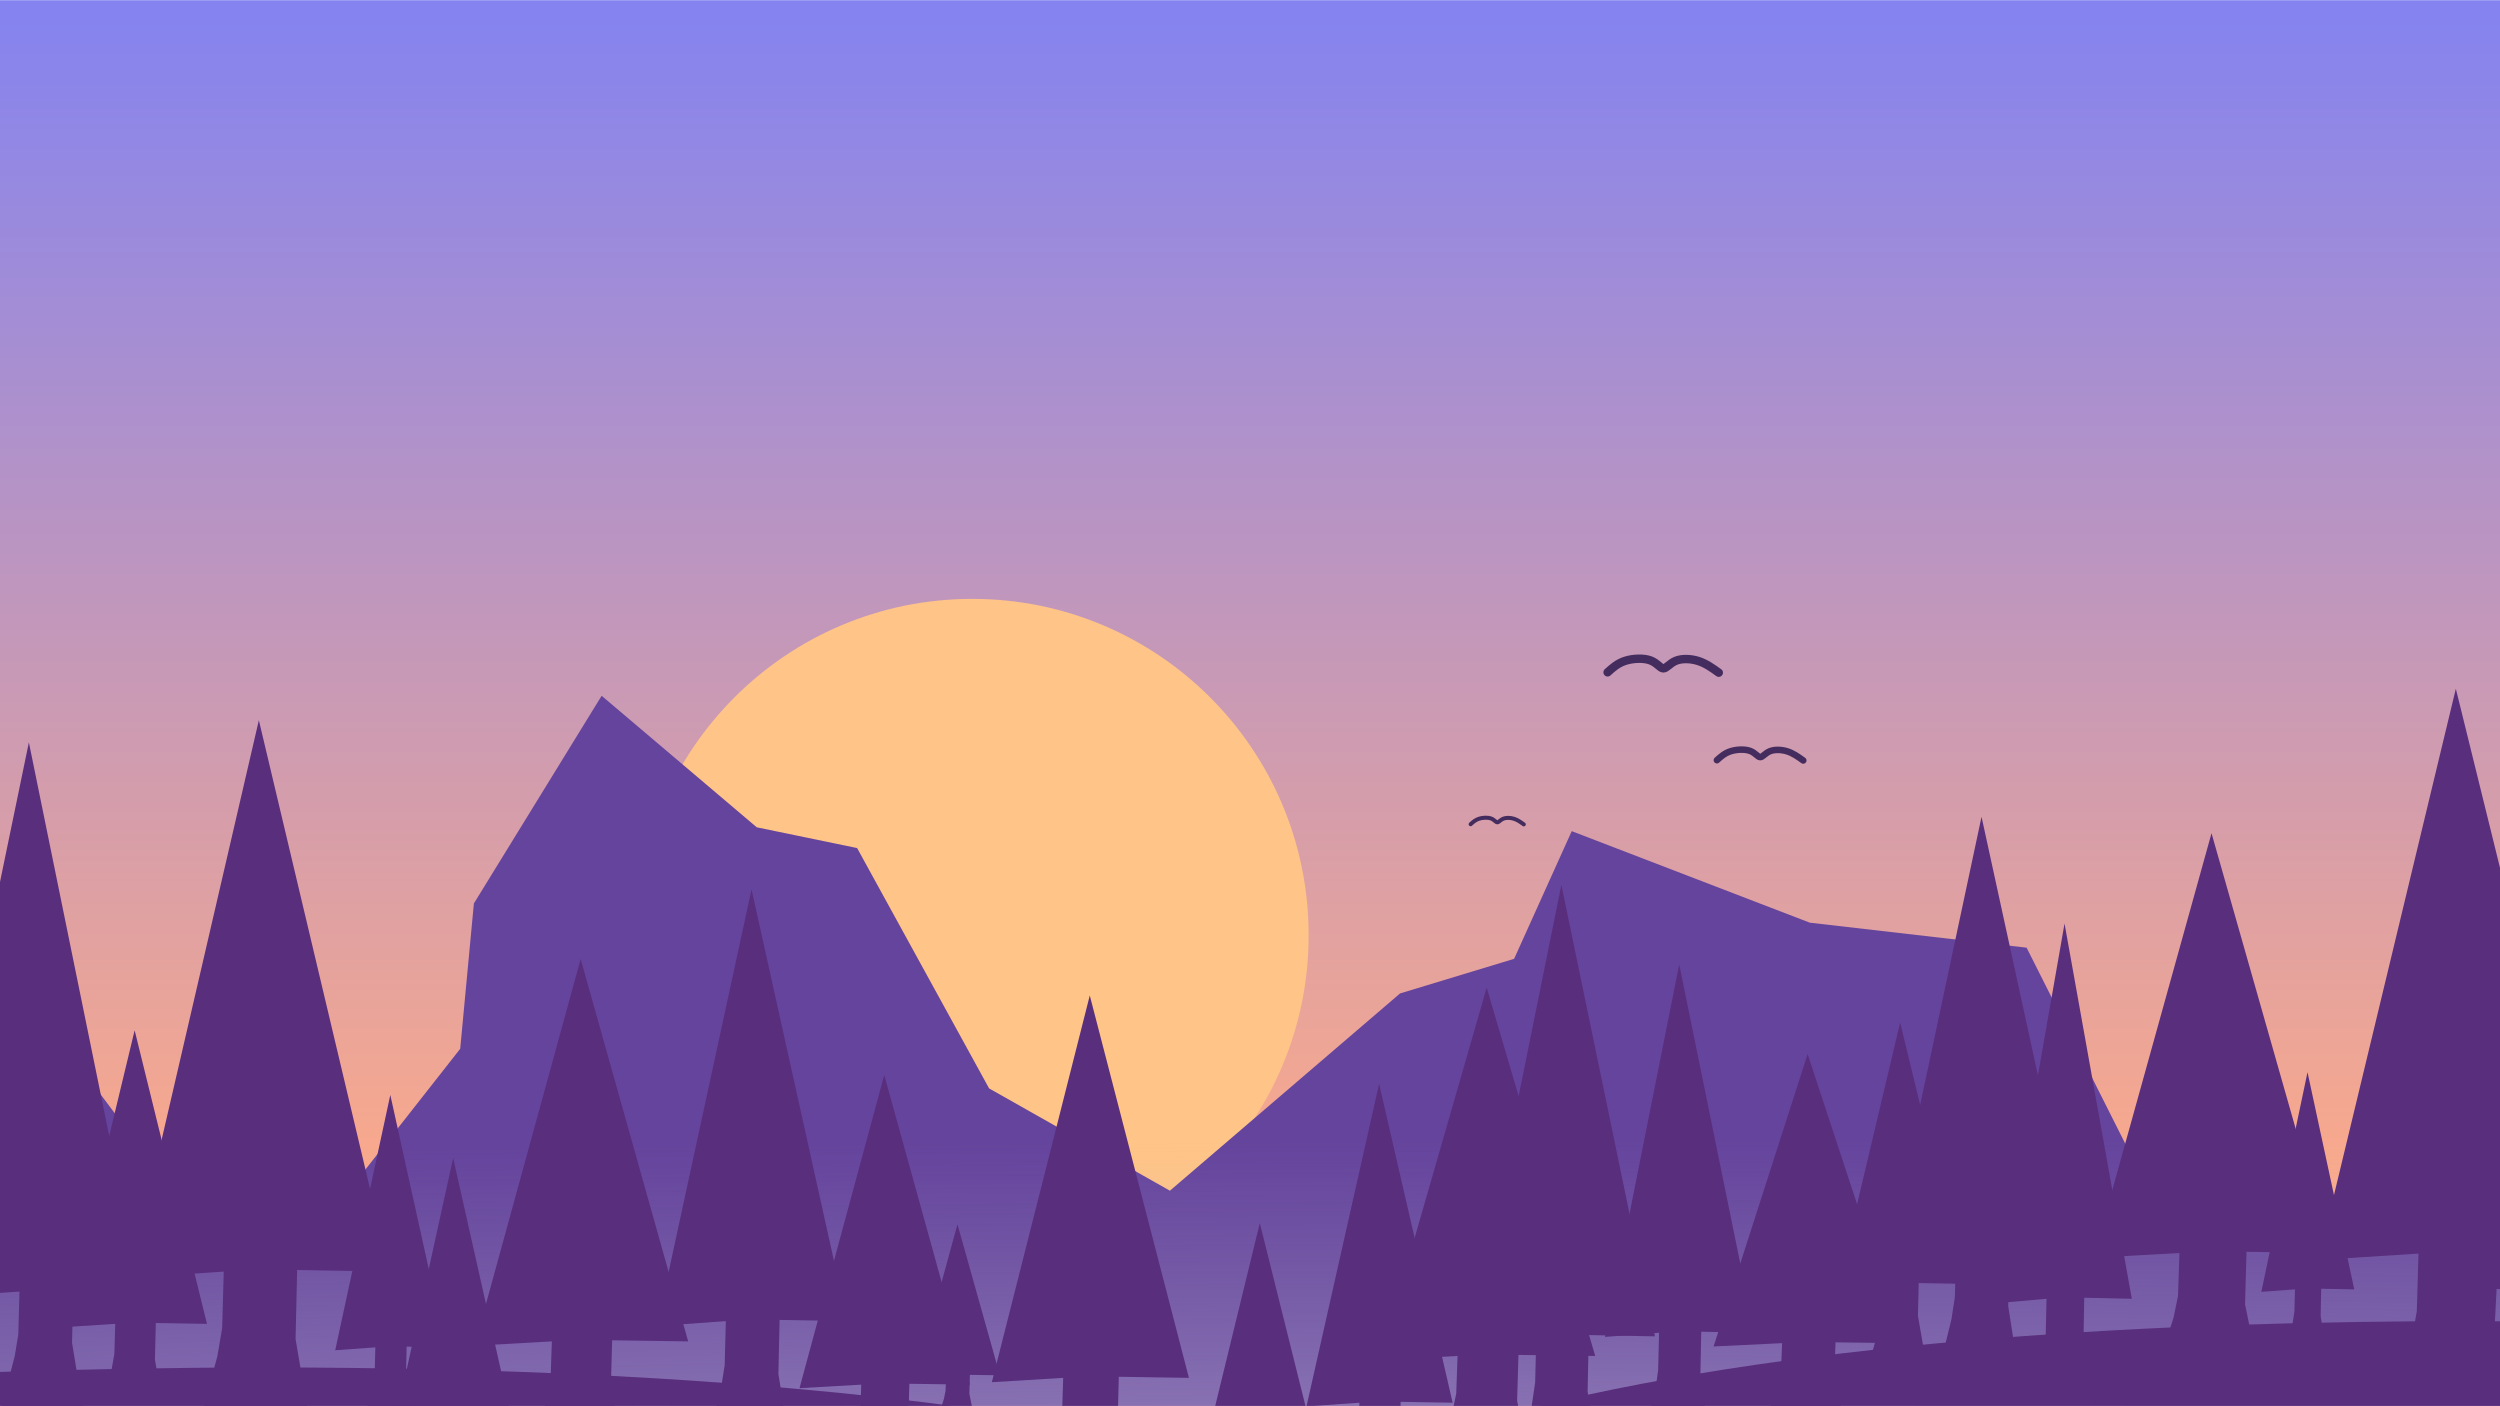 <?xml version="1.0" encoding="UTF-8" standalone="no"?>
<!DOCTYPE svg PUBLIC "-//W3C//DTD SVG 1.1//EN" "http://www.w3.org/Graphics/SVG/1.1/DTD/svg11.dtd">
<!-- 
Image by Daniel Roberts from Pixabay
https://pixabay.com/users/BlenderTimer-9538909/?utm_source=link-attribution&amp;utm_medium=referral&amp;utm_campaign=image&amp;utm_content=5550640
--> 
<svg width="100%" height="100%" viewBox="0 0 3841 2160" version="1.1" xmlns="http://www.w3.org/2000/svg" xmlns:xlink="http://www.w3.org/1999/xlink" xml:space="preserve" xmlns:serif="http://www.serif.com/" style="fill-rule:evenodd;clip-rule:evenodd;stroke-linecap:round;stroke-linejoin:round;">
    <g transform="matrix(1,0,0,1,0,1038.74)">
        <g id="Artboard1">
            <g id="Layer-1" serif:id="Layer 1">
                <g transform="matrix(0.265,0,0,0.265,3.66235e-08,-1037.48)">
                    <g id="Background">
                        <path d="M-0.001,-3.78L-0.141,8157.95L14513.5,8157.95L14513.5,-3.78L-0.001,-3.78Z" style="fill:url(#_Linear1);fill-rule:nonzero;"/>
                    </g>
                </g>
                <circle id="Sun" cx="1493.83" cy="398.148" r="516.777" style="fill:rgb(255,196,135);"/>
                <g id="Mountains" transform="matrix(0.265,0,0,0.265,0,-1037.7)">
                    <g transform="matrix(1,0,0,0.999,0,5.676)">
                        <path d="M3488.1,4028.37L2747.46,5233.56L2668.1,6077.19L1500.34,7565.68L234.567,5876.33L0,6205.86L0,8158.79C0,8161.55 2.228,8163.78 4.99,8163.78L14508.4,8163.78C14511.2,8163.78 14513.5,8161.55 14513.5,8158.79L14513.5,6253.1L13513.2,7242.22L12428.7,6840.49L11749.7,5490.27L10492.8,5345.2L9112.47,4814.03L8778.4,5554.95L8117.11,5755.81L6782.84,6900.68L5734.58,6307L4969.39,4912.18L4387.45,4791.66L3488.1,4028.37Z" style="fill:rgb(101,68,157);"/>
                    </g>
                    <g id="Mountain-Gradient" serif:id="Mountain Gradient">
                        <path d="M0,6318C-0.318,6931.59 0,8157.95 0,8157.95L14513.6,8157.95L14513.6,6318L0,6318Z" style="fill:url(#_Radial2);fill-rule:nonzero;"/>
                    </g>
                    <g transform="matrix(1,0,0,0.992,-0.086,57.999)">
                        <g id="path3782">
                            <path d="M14311.6,7659.12C12589,7658.12 10507.3,7760.9 8893.2,8161.76L14513.5,8161.76L14513.5,7659.72C14446.8,7659.37 14379.5,7659.16 14311.6,7659.12Z" style="fill:rgb(89,46,125);fill-rule:nonzero;"/>
                        </g>
                    </g>
                </g>
                <g id="Birds">
                    <path id="path4583" d="M2469.93,-5.775C2477.56,-12.717 2485.2,-19.66 2497.09,-23.478C2508.98,-27.297 2525.12,-27.991 2535.53,-24.173C2545.95,-20.354 2550.63,-12.023 2555.49,-11.85C2560.35,-11.676 2565.39,-19.66 2574.67,-23.478C2583.96,-27.297 2597.5,-26.95 2609.21,-23.218C2620.93,-19.486 2630.82,-12.37 2640.71,-5.254" style="fill:none;fill-rule:nonzero;stroke:rgb(68,45,94);stroke-width:12.95px;"/>
                    <path id="path4661" d="M2259.48,227.579C2263.13,224.258 2266.78,220.938 2272.47,219.112C2278.16,217.285 2285.88,216.953 2290.86,218.78C2295.84,220.606 2298.08,224.591 2300.4,224.674C2302.73,224.757 2305.14,220.938 2309.58,219.112C2314.02,217.285 2320.49,217.451 2326.1,219.236C2331.7,221.021 2336.43,224.425 2341.16,227.828" style="fill:none;fill-rule:nonzero;stroke:rgb(68,45,94);stroke-width:6.19px;"/>
                    <path id="path4665" d="M2637.85,129.229C2643.78,123.837 2649.71,118.444 2658.95,115.479C2668.18,112.513 2680.72,111.974 2688.81,114.94C2696.89,117.905 2700.53,124.376 2704.31,124.511C2708.08,124.645 2711.99,118.444 2719.2,115.479C2726.42,112.513 2736.93,112.783 2746.03,115.681C2755.13,118.579 2762.81,124.106 2770.5,129.633" style="fill:none;fill-rule:nonzero;stroke:rgb(68,45,94);stroke-width:10.06px;"/>
                </g>
                <g id="Trees" transform="matrix(1,0,0,1,0,-1.292)">
                    <path id="path3784" d="M3216.38,894.981L3397.79,242.696L3581.44,887.652L3451.54,885.82L3449.3,966.439L3469.46,1065.38L3314.92,1063.55L3339.56,986.594L3346.28,953.613L3348.52,887.652L3216.38,894.981Z" style="fill:rgb(89,46,125);fill-rule:nonzero;"/>
                    <path id="path3786" d="M3069.87,964.544L3171.96,381.472L3275.32,957.992L3202.21,956.354L3200.95,1028.42L3212.3,1116.86L3125.33,1115.23L3139.19,1046.44L3142.97,1016.95L3144.24,957.992L3069.87,964.544Z" style="fill:rgb(89,46,125);fill-rule:nonzero;"/>
                    <path id="path3788" d="M2900.16,894.683L3044.43,217.423L3190.47,887.074L3087.17,885.171L3085.39,968.878L3101.42,1071.61L2978.53,1069.71L2998.12,989.804L3003.46,955.561L3005.24,887.074L2900.16,894.683Z" style="fill:rgb(89,46,125);fill-rule:nonzero;"/>
                    <g id="path3790" transform="matrix(0.265,0,0,0.265,0,-1037.48)">
                        <path d="M10480.2,6111.27L9935,7806.46L10332.1,7787.41L10325.4,7958.84L10305.2,8044.55L10261.1,8163.78L10675.5,8163.78L10635.1,7992.16L10641.8,7782.65L11032.2,7787.41L10480.2,6111.27Z" style="fill:rgb(89,46,125);fill-rule:nonzero;"/>
                    </g>
                    <path id="path3792" d="M3474.32,947.314L3545.26,609.862L3617.09,943.523L3566.29,942.575L3565.41,984.283L3573.29,1035.47L3512.86,1034.52L3522.49,994.709L3525.12,977.647L3525.99,943.523L3474.32,947.314Z" style="fill:rgb(89,46,125);fill-rule:nonzero;"/>
                    <g id="path3794" transform="matrix(0.265,0,0,0.265,0,-1037.48)">
                        <path d="M9052.5,5130.24L8516.82,7777.65L8907.01,7747.91L8900.4,8015.62L8880.55,8149.49L8877.22,8163.78L9218.85,8163.78L9204.61,8067.68L9211.23,7740.47L9594.8,7747.91L9052.5,5130.24Z" style="fill:rgb(89,46,125);fill-rule:nonzero;"/>
                    </g>
                    <g id="path3796" transform="matrix(0.265,0,0,0.265,0,-1037.48)">
                        <path d="M7304.04,7091.39L7042.44,8163.78L7571.87,8163.78L7304.04,7091.39Z" style="fill:rgb(89,46,125);fill-rule:nonzero;"/>
                    </g>
                    <g id="path3798" transform="matrix(0.265,0,0,0.265,0,-1037.48)">
                        <path d="M7995.73,6283.86L7574.7,8153.8L7881.38,8132.79L7880.53,8163.78L8119.66,8163.78L8120.48,8127.54L8421.95,8132.79L7995.73,6283.86Z" style="fill:rgb(89,46,125);fill-rule:nonzero;"/>
                    </g>
                    <g id="path3800" transform="matrix(0.265,0,0,0.265,0,-1037.48)">
                        <path d="M8619.37,5726.28L7997.69,7885.87L8450.52,7861.6L8442.84,8079.99L8425.18,8163.78L8804.61,8163.78L8795.89,8122.45L8803.57,7855.53L9248.71,7861.6L8619.37,5726.28Z" style="fill:rgb(89,46,125);fill-rule:nonzero;"/>
                    </g>
                    <g id="path3802" transform="matrix(0.265,0,0,0.265,0,-1037.48)">
                        <path d="M9735.7,5591.69L9305.12,7751.28L9618.76,7727.02L9613.44,7945.4L9597.49,8054.59L9572.43,8163.78L9883.66,8163.78L9857.97,7987.86L9863.28,7720.95L10171.6,7727.02L9735.7,5591.69Z" style="fill:rgb(89,46,125);fill-rule:nonzero;"/>
                    </g>
                    <path id="path3804" d="M2823.16,939.576L2919.39,533.556L3016.81,935.014L2947.91,933.874L2946.72,984.056L2957.41,1045.64L2875.44,1044.5L2888.51,996.602L2892.07,976.073L2893.26,935.014L2823.16,939.576Z" style="fill:rgb(89,46,125);fill-rule:nonzero;"/>
                    <g id="path3806" transform="matrix(0.265,0,0,0.265,0,-1037.48)">
                        <path d="M1531.7,7928.3C975.353,7928.61 456.39,7939.34 0,7954.24L0,8157.99L4.99,8157.99L5617.62,8163.78C4277.33,7981.42 2808.08,7927.57 1531.7,7928.3Z" style="fill:rgb(89,46,125);fill-rule:nonzero;"/>
                    </g>
                    <g id="path3808" transform="matrix(0.265,0,0,0.265,0,-1037.48)">
                        <path d="M167.407,4304.2L-0.037,5113.53L0,7496.01L112.877,7488.21L106.1,7736.54L85.778,7860.71L11.272,8150.43L478.657,8157.32L417.697,7784.83L424.466,7481.32L817.345,7488.21L167.407,4304.2Z" style="fill:rgb(89,46,125);fill-rule:nonzero;"/>
                    </g>
                    <g id="path3810" transform="matrix(0.265,0,0,0.265,0,-1037.48)">
                        <path d="M1500.79,4175.68L751.476,7408.83L1297.27,7372.51L1288.02,7699.46L1260.27,7862.93L1180.02,8163.78L1781.6,8163.78L1713.56,7763.03L1722.82,7363.43L2259.36,7372.51L1500.79,4175.68Z" style="fill:rgb(89,46,125);fill-rule:nonzero;"/>
                    </g>
                    <path id="path3812" d="M97.086,1001.65L206.864,545.522L317.998,996.528L239.391,995.246L238.036,1051.62L250.233,1120.81L156.718,1119.53L171.627,1065.72L175.693,1042.65L177.048,996.528L97.086,1001.65Z" style="fill:rgb(89,46,125);fill-rule:nonzero;"/>
                    <g id="path3814" transform="matrix(0.265,0,0,0.265,0,-1037.48)">
                        <path d="M2262.91,6348.31L1943.54,7828.36L2176.17,7811.73L2172.22,7961.4L2160.39,8036.23L2128.72,8163.78L2380.98,8163.78L2353.59,7990.5L2357.53,7807.57L2586.22,7811.73L2262.91,6348.31Z" style="fill:rgb(89,46,125);fill-rule:nonzero;"/>
                    </g>
                    <g id="path3816" transform="matrix(0.265,0,0,0.265,0,-1037.48)">
                        <path d="M6318.24,5771.51L5750.46,8013.78L6164.03,7988.59L6158.61,8163.78L6481.88,8163.78L6486.47,7982.28L6893.03,7988.59L6318.24,5771.51Z" style="fill:rgb(89,46,125);fill-rule:nonzero;"/>
                    </g>
                    <g id="path3818" transform="matrix(0.265,0,0,0.265,0,-1037.48)">
                        <path d="M5551.17,7098.16L5308.24,7983.68L5485.19,7973.73L5482.19,8063.27L5473.19,8108.05L5455.59,8163.78L5636.85,8163.78L5620.15,8080.68L5623.15,7971.24L5797.1,7973.73L5551.17,7098.16Z" style="fill:rgb(89,46,125);fill-rule:nonzero;"/>
                    </g>
                    <g id="path3820" transform="matrix(0.265,0,0,0.265,0,-1037.48)">
                        <path d="M5126.65,6232.95L4635.3,8048.38L4993.2,8027.98L4988.71,8163.78L5268.43,8163.78L5272.23,8022.88L5624.06,8027.98L5126.65,6232.95Z" style="fill:rgb(89,46,125);fill-rule:nonzero;"/>
                    </g>
                    <g id="path3822" transform="matrix(0.265,0,0,0.265,0,-1037.48)">
                        <path d="M4357.22,5156.24L3808.55,7688.16L4208.2,7659.71L4201.43,7915.75L4181.1,8043.76L4151.16,8163.78L4544.48,8163.78L4513.01,7965.53L4519.79,7652.6L4912.67,7659.71L4357.22,5156.24Z" style="fill:rgb(89,46,125);fill-rule:nonzero;"/>
                    </g>
                    <g id="path3824" transform="matrix(0.265,0,0,0.265,0,-1037.48)">
                        <path d="M3366.62,5560.01L2751.07,7802.28L3199.44,7777.09L3191.83,8003.84L3169.04,8117.21L3154.32,8163.78L3564.71,8163.78L3541.41,8047.92L3549.01,7770.79L3989.78,7777.09L3366.62,5560.01Z" style="fill:rgb(89,46,125);fill-rule:nonzero;"/>
                    </g>
                    <g id="path3826" transform="matrix(0.265,0,0,0.265,0,-1037.48)">
                        <path d="M2627.27,6713.62L2308.88,8163.78L2953.26,8163.78L2627.27,6713.62Z" style="fill:rgb(89,46,125);fill-rule:nonzero;"/>
                    </g>
                    <g transform="matrix(0.265,0,0,0.264,-5.35594e-12,-1036)">
                        <g id="path3010">
                            <path d="M14238.3,4002.63L13441.2,7327.26L14021.8,7289.9L14012,7626.1L13982.4,7794.2L13880.4,8163.78L14508.4,8163.78C14511.2,8163.78 14513.5,8161.55 14513.5,8158.79L14513.4,7969.1L14464.6,7691.48L14474.6,7496L14513.6,7496.63L14513.6,5123.28L14238.3,4002.63Z" style="fill:rgb(89,46,125);fill-rule:nonzero;"/>
                        </g>
                    </g>
                </g>
            </g>
        </g>
    </g>
    <defs>
        <linearGradient id="_Linear1" x1="0" y1="0" x2="1" y2="0" gradientUnits="userSpaceOnUse" gradientTransform="matrix(-84.118,8000.2,-8000.2,-84.118,6967.39,-954.884)"><stop offset="0" style="stop-color:rgb(114,125,255);stop-opacity:1"/><stop offset="1" style="stop-color:rgb(255,171,135);stop-opacity:1"/></linearGradient>
        <radialGradient id="_Radial2" cx="0" cy="0" r="1" gradientUnits="userSpaceOnUse" gradientTransform="matrix(-4.163,-1738.59,35986.6,-98.708,7655.35,8349.85)"><stop offset="0" style="stop-color:rgb(214,214,228);stop-opacity:0.36"/><stop offset="1" style="stop-color:rgb(184,187,200);stop-opacity:0"/></radialGradient>
    </defs>
</svg>
